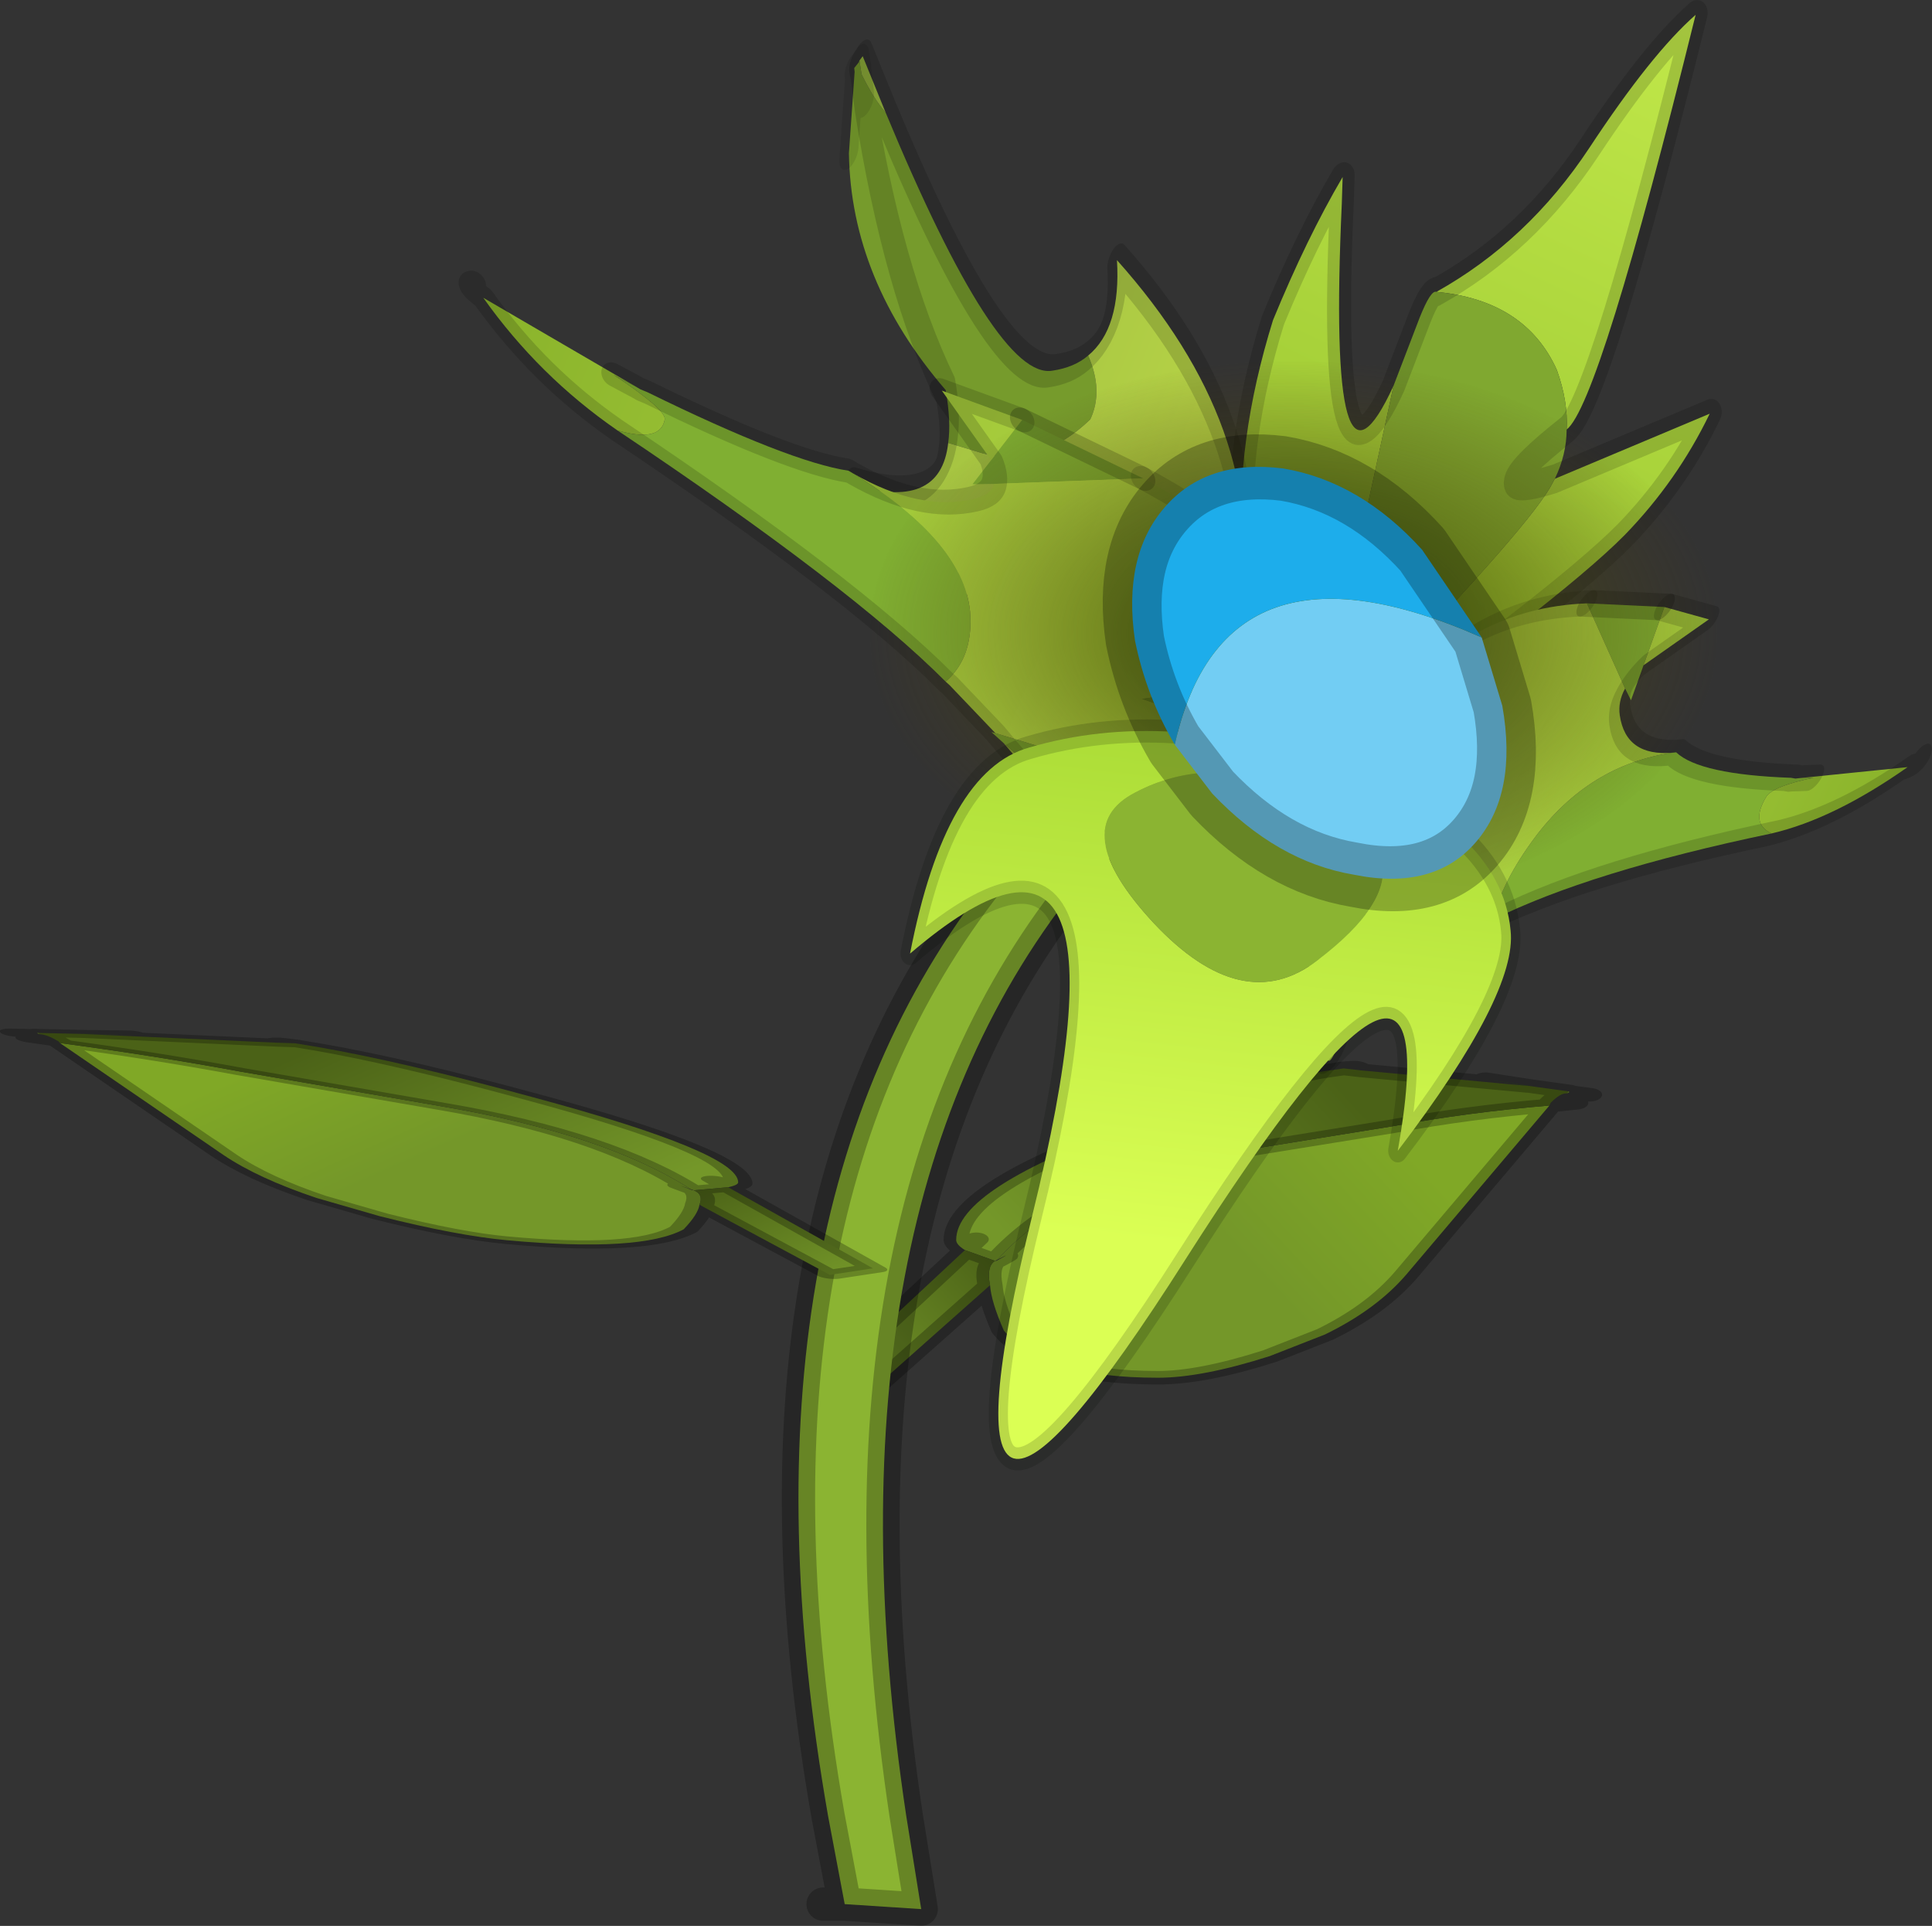 <svg viewBox="0 0 192.98 192.35" xmlns="http://www.w3.org/2000/svg" xmlns:xlink="http://www.w3.org/1999/xlink"><rect x="0" y="0" width="192.98" height="192.35" fill="#333333" stroke="none"/><g transform="translate(-151.97 -30.009)"><use transform="translate(151.94 15.822) scale(3.323)" width="61.25" height="62.15" xlink:href="#a"/><use transform="matrix(5.872 0 .28 6.491 261.51 73.23)" width="7.25" height="7.35" xlink:href="#b"/></g><defs><g id="a" transform="translate(28.05 49.6)"><use transform="matrix(.754 0 0 .406 -3.22 -13.442)" width="30.95" height="24.6" xlink:href="#c"/><use transform="translate(-4.55 -26.95)" width="18" height="39.5" xlink:href="#d"/><use transform="matrix(-.862 -.079 0 .233 -1.37 -12.47)" width="30.95" height="24.6" xlink:href="#c"/><use transform="matrix(-.586 -.424 -.424 .78 28.414 -41.459)" width="19.25" height="30.6" xlink:href="#e"/><use transform="matrix(-.465 -.166 -.345 .992 13.478 -38.635)" width="33.9" height="14.5" xlink:href="#f"/><use transform="matrix(-.687 -.406 -.262 .627 13.403 -27.197)" width="37.05" height="18.3" xlink:href="#g"/><use transform="matrix(.495 -.056 -.389 .791 14.874 -27.066)" width="37.05" height="18.3" xlink:href="#g"/><use transform="matrix(.562 0 0 .361 -1.887 -34.472)" width="45.3" height="45.3" xlink:href="#h"/><use transform="matrix(-.572 .072 .066 .692 16.916 -25.117)" width="32.3" height="31.7" xlink:href="#i"/></g><g id="j"><path d="M22.85 1.5h-.05L21.1 1l1.75.5" fill="#2e7100" fill-rule="evenodd" transform="translate(5.2 .35)"/><path d="m24.35 2.05.05-.15.05.05-.1.1" fill="#749729" fill-rule="evenodd" transform="translate(5.2 .35)"/><path d="M1.65 14.35q3-6.1 8.7-7.75l7-2.1q3.05-1.05 6.3-1.55l-5.7 12.5q-1.2 2.6-3.25 4.45l-2.2 1.6q-2.7 1.6-4.45 1.6-4.65 0-6.15-3.5-.5-2.1-.55-3.35-.15-1.4.2-1.8h.05q.75-.75.05-.1" fill="url(#k)" fill-rule="evenodd" transform="translate(5.2 .35)"/><path d="M22.8 1.5h.05l1.55.4-.05.15q-.25-.05-.65.7l-.05.2q-3.25.5-6.3 1.55l-7 2.1q-5.7 1.65-8.7 7.75l-.1.1-1.2-.8Q0 13.25 0 12.9q0-3.85 7.15-8.55Q11.7 1.3 14.7.4l.75-.2.7.15L22.8 1.5M.8 12.85l-.45.8.45-.8" fill="url(#l)" fill-rule="evenodd" transform="translate(5.2 .35)"/><path d="m1.35 16.25-4.55 7.5-1.5-1.35 5.05-8.75 1.2.8q-.35.4-.2 1.8" fill="url(#m)" fill-rule="evenodd" transform="translate(5.2 .35)"/><path d="M22.8 1.5 16.15.35l-.7-.15-.75.2q-3 .9-7.55 3.95Q0 9.05 0 12.9q0 .35.35.75l.45-.8m22.85-9.9.05-.2q.4-.75.65-.7m.05-.15-1.55-.4L21.1 1l1.7.5m1.65.45.8.2-.9-.1m.1-.1-.05-.05m-.75 1.05 1.05-.2M1.65 14.35q3-6.1 8.7-7.75l7-2.1q3.05-1.05 6.3-1.55l-5.7 12.5q-1.2 2.6-3.25 4.45l-2.2 1.6q-2.7 1.6-4.45 1.6-4.65 0-6.15-3.5-.5-2.1-.55-3.35l-4.55 7.5-1.5-1.35 5.05-8.75 1.2.8.1-.1q.7-.65-.05.1h-.05q-.35.4-.2 1.8M15.45.2h-.05l.4-.05q.2-.05.35.2m-.35-.2-.35.05M1.6 14.45l.05-.1" fill="none" stroke="#000" stroke-linecap="round" stroke-linejoin="round" stroke-opacity=".259" transform="translate(5.2 .35)"/></g><g id="d"><path d="m-2.65 11.9-.5-2.65Q-6.3-8.75 1.7-18.9q3.6-4.55 9.4-7.55l.25.1 1.6.75Q7.8-22.95 4.5-18.9-3.55-9.05-.8 9.25l.45 2.8-2.3-.15" fill="#8bb432" fill-rule="evenodd" transform="translate(4.55 26.95)"/><path d="m-2.65 11.9-.5-2.65Q-6.3-8.75 1.7-18.9q3.6-4.55 9.4-7.55l.25.1 1.6.75Q7.8-22.95 4.5-18.9-3.55-9.05-.8 9.25l.45 2.8-2.3-.15h-.65" fill="none" stroke="#000" stroke-linecap="round" stroke-linejoin="round" stroke-opacity=".259" transform="translate(4.55 26.95)"/></g><g id="n"><path d="M-5.2-3.9q-.45 5.35 5.55-4l.5-.75q.1 2.4-.3 5.35Q-.5.85-2.9 3.65L-8.2 9.4q-1.85-5.05-1.65-.5Q-15.6-1.2-16.7-4.4q-.85-2.55-.7-5.05l4.4 4.9v.35q.1 1.9 2.8 10 .95-6.45 2.65-3.45L-5.2-3.9m-7.25-2.25q-.7-1.35 3.55-14.05.85 1.95 1.25 5.8.4 3.8 2.75 7.05-3.45-1.55-6-.25-1.05.65-1.55 1.45" fill="url(#o)" fill-rule="evenodd" transform="translate(17.9 20.7)"/><path d="M-13-4.55q.05-.9.55-1.6 2 4-.55 1.6 2.55 2.4.55-1.6.5-.8 1.55-1.45 2.55-1.3 6 .25.25.05.1 1.05l-.4 2.4-2.35 6.25q-1.7-3-2.65 3.45-2.7-8.1-2.8-10v-.35" fill="#80a830" fill-rule="evenodd" transform="translate(17.9 20.7)"/><path d="M-5.2-3.9q-.45 5.35 5.55-4l.5-.75q.1 2.4-.3 5.35Q-.5.85-2.9 3.65L-8.2 9.4q-1.85-5.05-1.65-.5Q-15.6-1.2-16.7-4.4q-.85-2.55-.7-5.05l4.4 4.9q2.55 2.4.55-1.6-.7-1.35 3.55-14.05.85 1.95 1.25 5.8.4 3.8 2.75 7.05.25.05.1 1.05z" fill="none" stroke="#000" stroke-linecap="round" stroke-linejoin="round" stroke-opacity=".153" transform="translate(17.9 20.7)"/></g><g id="p"><path d="m18.8-4.3.9-.85.2-.15-.2.15-.9.85 1.15-.7-1.15.7.7-.7-.7.7Q13.6.25 8.35 2.7 13.6.25 18.8-4.3m1.25-.8-.1.1-1.3 2.25Q16 .65 8.35 2.7q-.95.8-1.2 1.4L5 4.05Q1.4 3.9-.55 2.1-.75 1.2.85.4q.55.45 1.75.75 3 .8 14.75-5.35.95-.25 2.15-.8l.4-.35v.05l.15.2" fill="#769b2c" fill-rule="evenodd" transform="translate(13.35 6)"/><path d="M-10.55 6.25 3 5.5-.85 7.75q-5.05-.3-9.7-1.5" fill="#80af32" fill-rule="evenodd" transform="translate(13.35 6)"/><path d="m19.9-5.35-.4.35q-1.2.55-2.15.8l2.45-1.3.1.15M.85.4q-1.6.8-1.4 1.7Q1.4 3.9 5 4.05l2.15.05Q6.2 6.05 12 6.15l.2.6Q7.25 8.45.95 7.85l-1.8-.1L3 5.5l-13.55.75-2.3-.65Q-10.95.65 1.1-2.45-.5-.65.85.4" fill="url(#q)" fill-rule="evenodd" transform="translate(13.35 6)"/><path d="m18.8-4.3 1.15-.7.1-.1m-.15-.25-.4.35-.7.7m-.15 1.55L19.95-5" fill="none" stroke="#000" stroke-linecap="round" stroke-linejoin="round" stroke-opacity=".09" transform="translate(13.35 6)"/><path d="m19.9-5.3-.2.15-.9.85Q13.6.25 8.35 2.7M19.8-5.5l-2.45 1.3M.85.4Q-.5-.65 1.1-2.45-10.95.65-12.85 5.6l2.3.65m9.7 1.5 1.8.1q6.3.6 11.25-1.1l-.2-.6q-5.8-.1-4.85-2.05.25-.6 1.2-1.4M.85.4q.55.45 1.75.75 3 .8 14.75-5.35M-.85 7.75q-5.05-.3-9.7-1.5" fill="none" stroke="#000" stroke-linecap="round" stroke-linejoin="round" stroke-opacity=".153" transform="translate(13.35 6)"/></g><g id="r"><path d="M8.1-2.7q.05-.45.45-.85-.4.4-.45.85L2.95-6.3l5.1.5.8 3.6-.75-.5M-6.6.7v-2l.4-1.65L-.25 2.2-6.6.7" fill="#7ba830" fill-rule="evenodd" transform="translate(7.15 6.85)"/><path d="M13.2.1h.2q2.2 1 8.2 1.55l.3.05h.15l1 .05q-2.35.15-2.45.55-.2 1 1.5 1.5Q11.6 4.5 6.9 6q-.6-1.5.1-3.1Q8.2.2 13.2.1M4.4 6.85l.15.05-.6.15.45-.2-.45.2-6.15 1.4q-2.05-2.1-3.1-4.3l9.7 2.7" fill="#80af32" fill-rule="evenodd" transform="translate(7.15 6.85)"/><path d="m8.55-3.55-.5-2.25 3.25.7-2.75 1.55M2.95-6.3 8.1-2.7q-.05.5.5 1.05Q10.3.05 13.2.1 8.2.2 7 2.9 6.3 4.5 6.9 6l-.2.05-2.3.8-9.7-2.7Q-6.55 1.35-6.6.7l6.35 1.5-5.95-5.15q1.6-3.7 9.15-3.35m19.1 8 6.7.05Q25.65 3.5 22.1 3.8q-1.7-.5-1.5-1.5.1-.4 2.45-.55l-1-.05M3.95 7.05Q.45 8.5.8 9.75q.4 1.65-.25 1l-2.75-2.3 6.15-1.4" fill="url(#s)" fill-rule="evenodd" transform="translate(7.15 6.85)"/><path d="m8.05-5.8-5.1-.5M-2.2 8.45q-2.05-2.1-3.1-4.3Q-6.55 1.35-6.6.7v-2l.4-1.65" fill="none" stroke="#000" stroke-linecap="round" stroke-linejoin="round" stroke-opacity=".2" transform="translate(7.15 6.85)"/><path d="M8.55-3.55q-.4.4-.45.85-.05.5.5 1.05Q10.3.05 13.2.1h.2q2.2 1 8.2 1.55l.3.05h.15l1 .05m5.7 0q.85-.1.55-.35M8.05-5.8l3.25.7-2.75 1.55M22.1 3.8q3.55-.3 6.65-2.05M22.1 3.8Q11.6 4.5 6.9 6l-.2.05-2.3.8-.45.2Q.45 8.5.8 9.75q.4 1.65-.25 1l-2.75-2.3m-4-11.4q1.6-3.7 9.15-3.35" fill="none" stroke="#000" stroke-linecap="round" stroke-linejoin="round" stroke-opacity=".153" transform="translate(7.15 6.85)"/></g><g id="v"><path d="M6.8 4.95Q2.65 9.5-1.5 7.45-5.7 5.4-5.35 3.5q.3-1.95 4.5-3.7Q3.3-1.95 7.1-.75q3.8 1.15-.3 5.7" fill="#8bb432" fill-rule="evenodd" transform="translate(12.2 3.95)"/><path d="M19.6 4.95q-13.3-7.4-5.05 11.9 8.2 19.3-7.75 2.7Q-9.15 3-4.75 16.05q-7-6.1-6.95-8.85 0-4.55 8.35-8T12.4-3.25q4.45.55 7.2 8.2m-12.8 0q4.1-4.55.3-5.7-3.8-1.2-7.95.55-4.2 1.75-4.5 3.7-.35 1.9 3.85 3.95 4.15 2.05 8.3-2.5" fill="url(#w)" fill-rule="evenodd" transform="translate(12.2 3.95)"/><path d="M19.6 4.95q-2.75-7.65-7.2-8.2Q5-4.25-3.35-.8t-8.35 8q-.05 2.75 6.95 8.85Q-9.15 3 6.8 19.55q15.95 16.6 7.75-2.7Q6.3-2.45 19.6 4.95z" fill="none" stroke="#040900" stroke-linecap="round" stroke-linejoin="round" stroke-opacity=".153" transform="translate(12.2 3.95)"/></g><g id="x"><path d="m5.9 2.6.3 1.05q.2 1.35-.55 2.1t-2.1.5Q2.25 6.05 1.2 5l-.6-.75q1-3.4 5.3-1.65" fill="#72cdf3" fill-rule="evenodd" transform="translate(.5 .55)"/><path d="M5.9 2.6Q1.6.85.6 4.25.15 3.5 0 2.65-.15 1.35.6.6T2.65 0q1.3.2 2.3 1.25L5.9 2.6" fill="#1dadeb" fill-rule="evenodd" transform="translate(.5 .55)"/><path d="m.6 4.25.6.75q1.05 1.05 2.35 1.25 1.35.25 2.1-.5t.55-2.1L5.9 2.6M.6 4.25Q.15 3.5 0 2.65-.15 1.35.6.6T2.65 0q1.3.2 2.3 1.25L5.9 2.6" fill="none" stroke="#000" stroke-linecap="round" stroke-linejoin="round" stroke-opacity=".259" transform="translate(.5 .55)"/></g><linearGradient id="k" x1="-819.2" x2="819.2" gradientTransform="matrix(-.005 .003 -.004 -.008 15.4 11.6)" gradientUnits="userSpaceOnUse"><stop stop-color="#80a826" offset="0"/><stop stop-color="#749729" offset="1"/></linearGradient><linearGradient id="l" x1="-819.2" x2="819.2" gradientTransform="matrix(-.009 .005 -.002 -.004 8.8 7.4)" gradientUnits="userSpaceOnUse"><stop stop-color="#4b6217" offset="0"/><stop stop-color="#749729" offset="1"/></linearGradient><linearGradient id="m" x1="-819.2" x2="819.2" gradientTransform="matrix(-.005 .003 -.002 -.004 -1.35 18.75)" gradientUnits="userSpaceOnUse"><stop stop-color="#4b6217" offset="0"/><stop stop-color="#749729" offset="1"/></linearGradient><linearGradient id="o" x1="-819.2" x2="819.2" gradientTransform="matrix(.003 -.022 .02 .003 -8.5 -7.6)" gradientUnits="userSpaceOnUse"><stop stop-color="#90bd2b" offset="0"/><stop stop-color="#caf04f" offset="1"/></linearGradient><linearGradient id="q" x1="-819.2" x2="819.2" gradientTransform="matrix(-.025 .001 -.001 -.009 7.7 .3)" gradientUnits="userSpaceOnUse"><stop stop-color="#8daf3b" offset="0"/><stop stop-color="#bcd848" offset="1"/></linearGradient><linearGradient id="s" x1="-819.2" x2="819.2" gradientTransform="matrix(-.024 0 0 -.012 12.35 3.7)" gradientUnits="userSpaceOnUse"><stop stop-color="#85af28" offset="0"/><stop stop-color="#bbde49" offset="1"/></linearGradient><linearGradient id="w" x1="-819.2" x2="819.2" gradientTransform="matrix(.004 .017 -.01 .002 1.45 5.45)" gradientUnits="userSpaceOnUse"><stop stop-color="#9dd22e" offset="0"/><stop stop-color="#dbff54" offset="1"/></linearGradient><use width="30.95" height="24.6" xlink:href="#j" id="c"/><use width="19.25" height="30.6" xlink:href="#n" id="e"/><use width="33.9" height="14.5" xlink:href="#p" id="f"/><use width="37.05" height="18.3" xlink:href="#r" id="g"/><use width="45.3" height="45.3" xlink:href="#t" id="h"/><use width="32.3" height="31.7" xlink:href="#v" id="i"/><use width="7.25" height="7.35" xlink:href="#x" id="b"/><radialGradient id="u" cx="0" cy="0" r="819.2" gradientTransform="scale(.028)" gradientUnits="userSpaceOnUse"><stop stop-color="#425e00" offset="0"/><stop stop-color="#524111" stop-opacity="0" offset="1"/></radialGradient><path d="M16-16.05Q22.65-9.4 22.65 0T16 16q-6.6 6.65-16 6.65T-16.05 16q-6.6-6.6-6.6-16t6.6-16.05q6.65-6.6 16.05-6.6t16 6.6" fill="url(#u)" fill-rule="evenodd" transform="translate(22.65 22.65)" id="t"/></defs></svg>